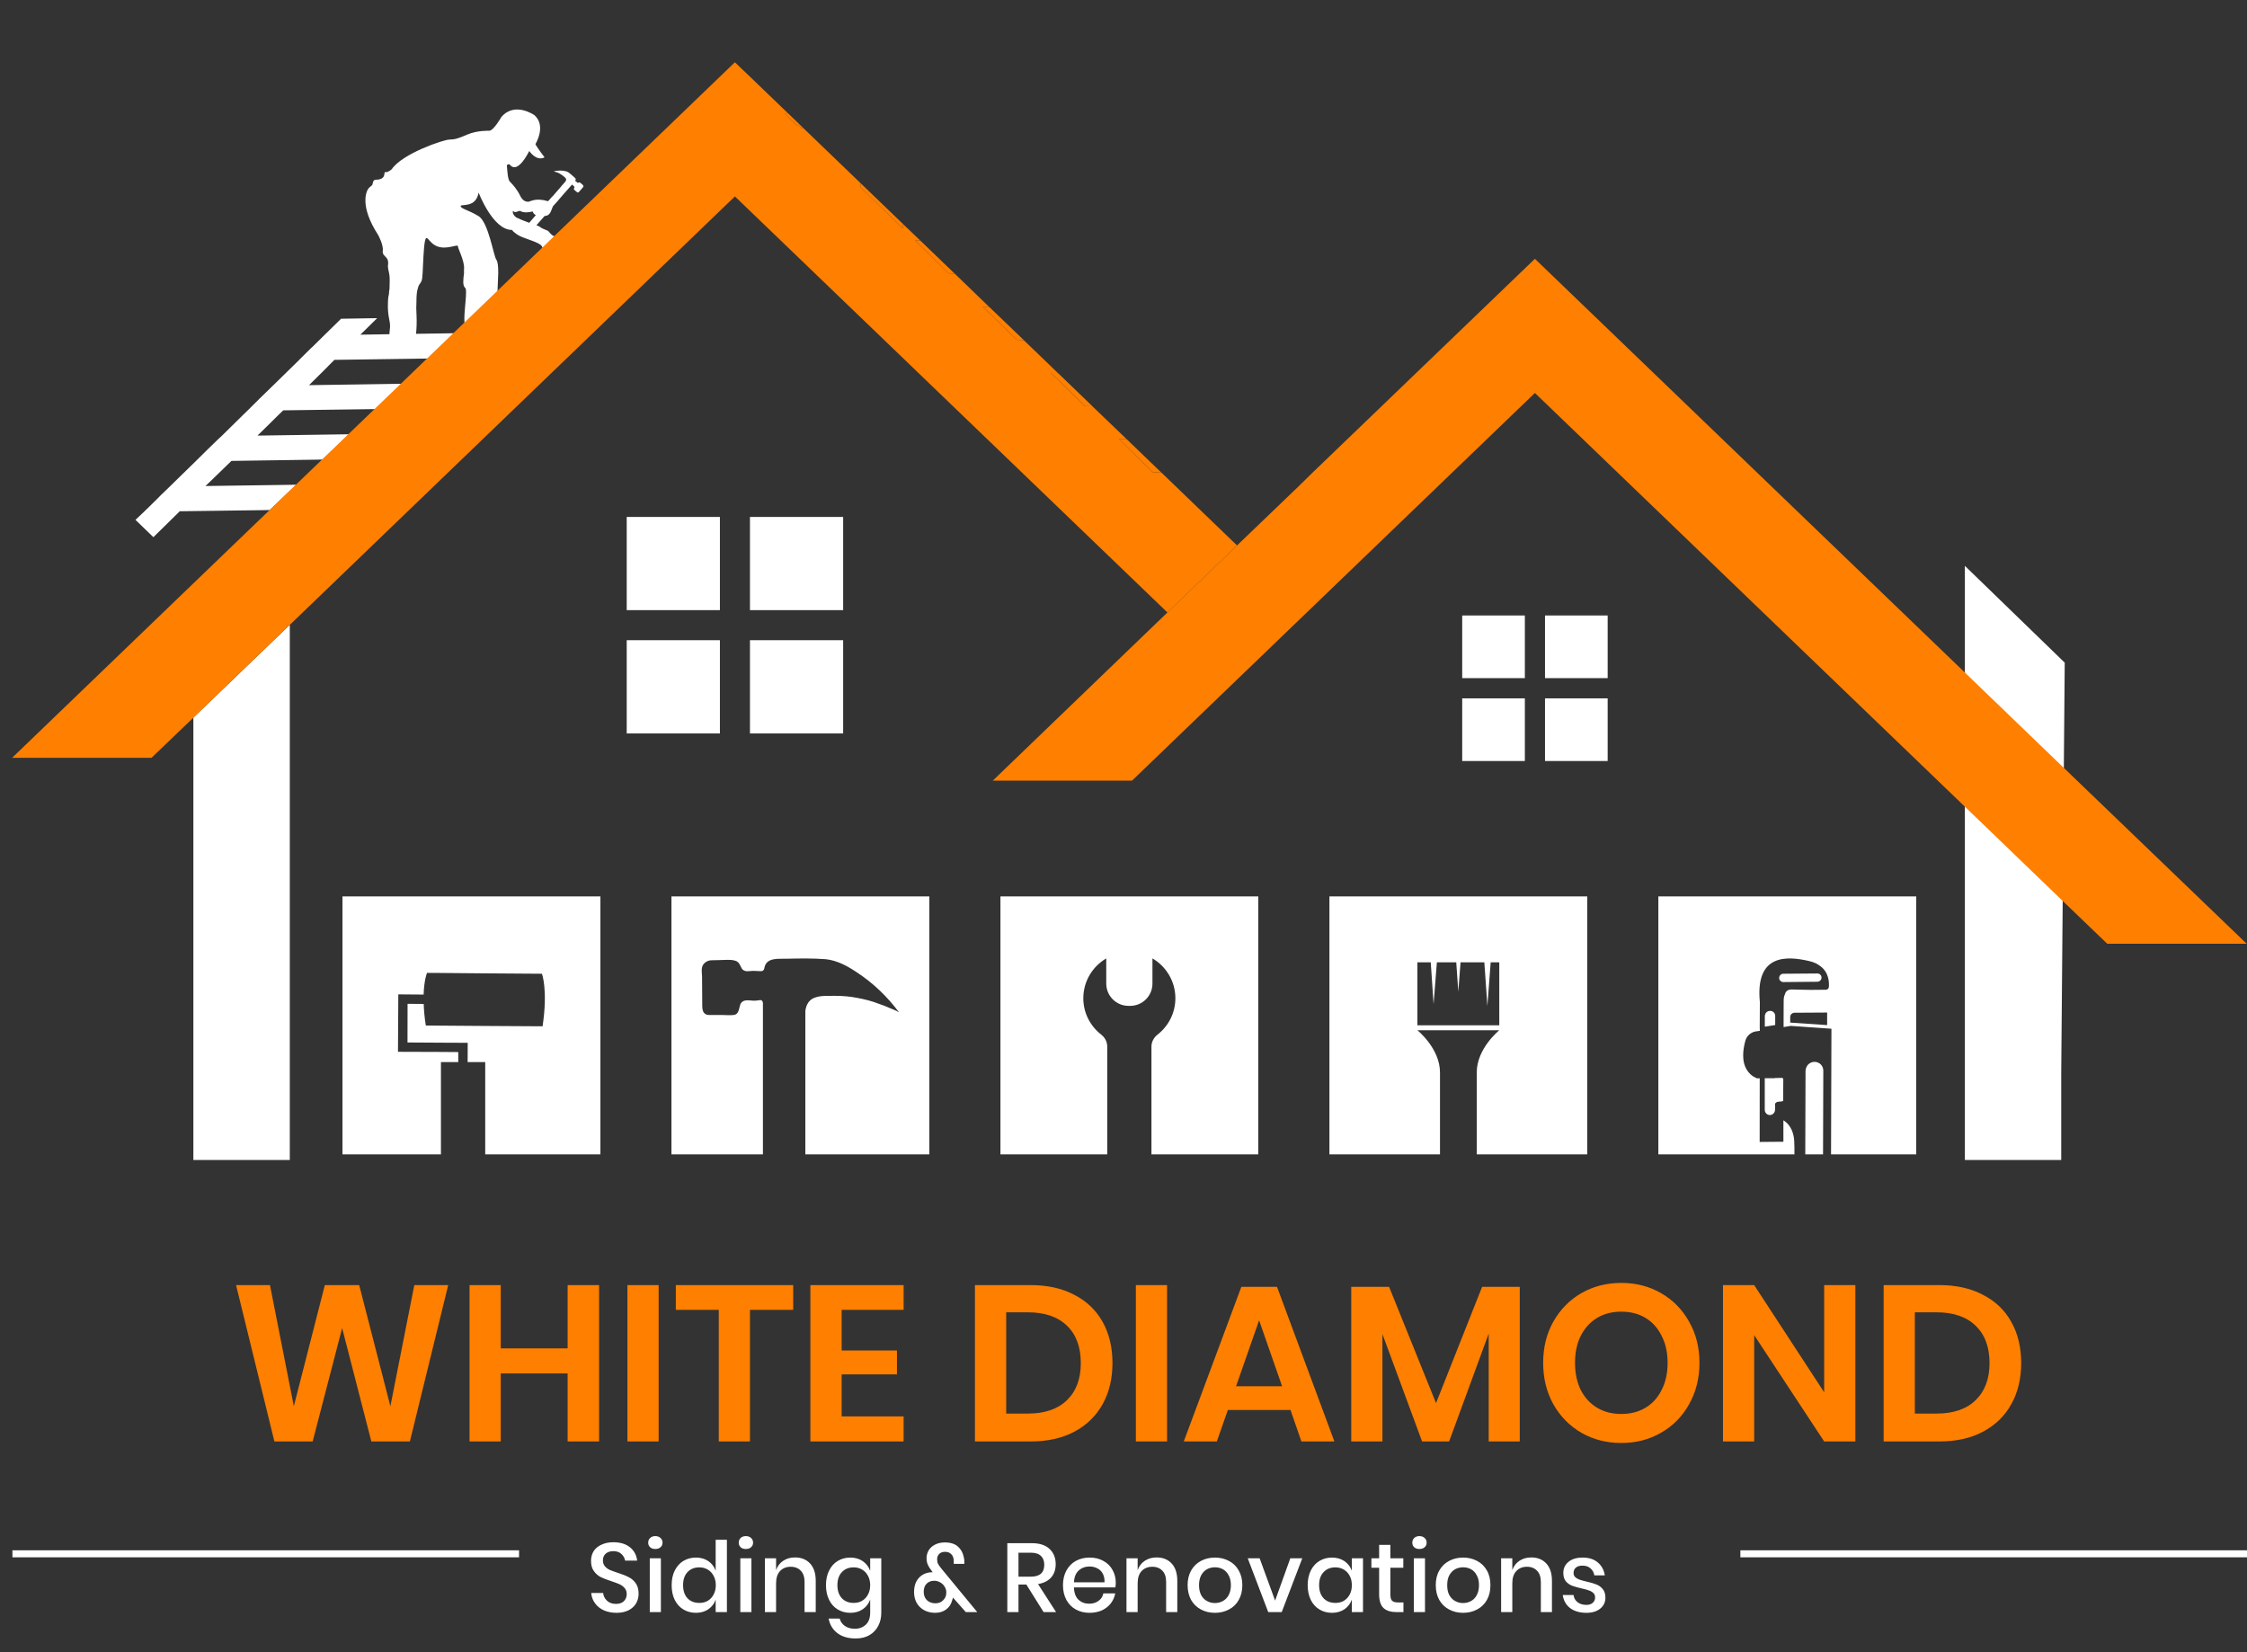 <svg width="34" height="25" viewBox="0 0 34 25" fill="none" xmlns="http://www.w3.org/2000/svg">
<rect x="0" y="0" width="34" height="25" fill="#333333" stroke="none"/>
<path d="M6.782 19.445L6.202 21.811H5.619L5.177 20.095L4.731 21.811H4.152L3.572 19.445H4.085L4.446 21.278L4.915 19.445H5.435L5.907 21.278L6.269 19.445H6.782ZM9.065 19.445V21.811H8.589V20.782H7.577V21.811H7.105V19.445H7.577V20.403H8.589V19.445H9.065ZM9.966 19.445V21.811H9.494V19.445H9.966ZM12.002 19.445V19.82H11.348V21.811H10.876V19.82H10.226V19.445H12.002ZM12.735 19.82V20.434H13.572V20.796H12.735V21.432H13.673V21.811H12.262V19.445H13.673V19.82H12.735ZM16.833 20.625C16.833 20.859 16.784 21.066 16.686 21.244C16.587 21.423 16.444 21.563 16.257 21.663C16.071 21.762 15.85 21.811 15.593 21.811H14.752V19.445H15.593C15.85 19.445 16.071 19.494 16.257 19.593C16.444 19.689 16.587 19.826 16.686 20.005C16.784 20.181 16.833 20.388 16.833 20.625ZM15.553 21.389C15.808 21.389 16.004 21.322 16.143 21.188C16.283 21.053 16.354 20.866 16.354 20.625C16.354 20.381 16.283 20.192 16.143 20.058C16.004 19.924 15.808 19.857 15.553 19.857H15.225V21.389H15.553ZM17.659 19.445V21.811H17.187V19.445H17.659ZM19.527 21.335H18.579L18.412 21.811H17.912L18.783 19.472H19.323L20.191 21.811H19.692L19.527 21.335ZM19.4 20.976L19.052 19.978L18.703 20.976H19.4ZM22.996 19.472V21.811H22.526V20.179L21.927 21.811H21.518L20.918 20.186V21.811H20.446V19.472H21.019L21.729 21.231L22.426 19.472H22.996ZM24.532 19.412C24.754 19.412 24.954 19.463 25.132 19.566C25.313 19.669 25.455 19.813 25.558 19.998C25.663 20.181 25.715 20.389 25.715 20.621C25.715 20.854 25.663 21.062 25.558 21.248C25.455 21.433 25.313 21.577 25.132 21.68C24.954 21.783 24.754 21.834 24.532 21.834C24.311 21.834 24.11 21.783 23.929 21.68C23.751 21.577 23.609 21.433 23.504 21.248C23.401 21.062 23.35 20.854 23.35 20.621C23.35 20.389 23.401 20.181 23.504 19.998C23.609 19.813 23.751 19.669 23.929 19.566C24.11 19.463 24.311 19.412 24.532 19.412ZM24.532 19.847C24.394 19.847 24.272 19.878 24.167 19.941C24.062 20.004 23.98 20.094 23.919 20.212C23.861 20.329 23.832 20.465 23.832 20.621C23.832 20.778 23.861 20.915 23.919 21.033C23.98 21.149 24.062 21.239 24.167 21.301C24.272 21.364 24.394 21.395 24.532 21.395C24.671 21.395 24.793 21.364 24.898 21.301C25.003 21.239 25.084 21.149 25.142 21.033C25.203 20.915 25.233 20.778 25.233 20.621C25.233 20.465 25.203 20.329 25.142 20.212C25.084 20.094 25.003 20.004 24.898 19.941C24.793 19.878 24.671 19.847 24.532 19.847ZM28.074 21.811H27.602L26.543 20.202V21.811H26.071V19.445H26.543L27.602 21.067V19.445H28.074V21.811ZM30.583 20.625C30.583 20.859 30.534 21.066 30.435 21.244C30.337 21.423 30.194 21.563 30.006 21.663C29.821 21.762 29.6 21.811 29.343 21.811H28.502V19.445H29.343C29.6 19.445 29.821 19.494 30.006 19.593C30.194 19.689 30.337 19.826 30.435 20.005C30.534 20.181 30.583 20.388 30.583 20.625ZM29.303 21.389C29.557 21.389 29.754 21.322 29.892 21.188C30.033 21.053 30.104 20.866 30.104 20.625C30.104 20.381 30.033 20.192 29.892 20.058C29.754 19.924 29.557 19.857 29.303 19.857H28.974V21.389H29.303Z" fill="#FF7F00"/>
<path d="M9.663 24.115C9.663 24.167 9.651 24.214 9.626 24.259C9.601 24.302 9.564 24.337 9.514 24.364C9.463 24.39 9.402 24.404 9.329 24.404C9.258 24.404 9.194 24.391 9.138 24.367C9.082 24.341 9.037 24.306 9.004 24.26C8.97 24.215 8.951 24.163 8.946 24.104H9.126C9.131 24.149 9.15 24.188 9.184 24.22C9.218 24.253 9.264 24.269 9.321 24.269C9.373 24.269 9.412 24.255 9.44 24.228C9.468 24.2 9.483 24.165 9.483 24.121C9.483 24.084 9.472 24.053 9.452 24.03C9.431 24.005 9.405 23.986 9.375 23.972C9.344 23.958 9.302 23.942 9.249 23.925C9.184 23.904 9.131 23.883 9.089 23.863C9.049 23.842 9.014 23.812 8.986 23.772C8.957 23.733 8.943 23.681 8.943 23.617C8.943 23.561 8.957 23.512 8.984 23.469C9.012 23.427 9.051 23.395 9.103 23.372C9.154 23.348 9.213 23.336 9.28 23.336C9.386 23.336 9.471 23.362 9.533 23.413C9.596 23.464 9.632 23.532 9.641 23.614H9.459C9.452 23.575 9.433 23.541 9.403 23.514C9.373 23.485 9.332 23.471 9.28 23.471C9.233 23.471 9.195 23.483 9.166 23.508C9.138 23.532 9.123 23.566 9.123 23.611C9.123 23.647 9.133 23.676 9.153 23.7C9.173 23.723 9.197 23.741 9.227 23.755C9.257 23.767 9.299 23.783 9.351 23.8C9.417 23.821 9.471 23.842 9.512 23.864C9.555 23.885 9.59 23.915 9.619 23.956C9.648 23.996 9.663 24.049 9.663 24.115ZM9.808 23.342C9.808 23.314 9.818 23.29 9.838 23.271C9.857 23.253 9.883 23.243 9.916 23.243C9.948 23.243 9.975 23.253 9.994 23.271C10.015 23.29 10.025 23.314 10.025 23.342C10.025 23.371 10.015 23.394 9.994 23.412C9.975 23.43 9.948 23.438 9.916 23.438C9.883 23.438 9.857 23.43 9.838 23.412C9.818 23.394 9.808 23.371 9.808 23.342ZM10 23.579V24.393H9.832V23.579H10ZM10.531 23.568C10.605 23.568 10.668 23.587 10.72 23.623C10.772 23.66 10.809 23.708 10.829 23.768V23.299H10.999V24.393H10.829V24.204C10.809 24.264 10.772 24.312 10.72 24.349C10.668 24.385 10.605 24.404 10.531 24.404C10.46 24.404 10.396 24.387 10.34 24.353C10.285 24.32 10.242 24.272 10.21 24.209C10.178 24.145 10.163 24.071 10.163 23.985C10.163 23.901 10.178 23.827 10.21 23.764C10.242 23.701 10.285 23.652 10.34 23.619C10.396 23.585 10.46 23.568 10.531 23.568ZM10.582 23.716C10.508 23.716 10.447 23.74 10.402 23.789C10.358 23.836 10.336 23.901 10.336 23.985C10.336 24.069 10.358 24.135 10.402 24.183C10.447 24.231 10.508 24.254 10.582 24.254C10.63 24.254 10.672 24.244 10.71 24.222C10.747 24.199 10.777 24.168 10.798 24.127C10.82 24.087 10.831 24.04 10.831 23.985C10.831 23.932 10.82 23.885 10.798 23.845C10.777 23.803 10.747 23.772 10.71 23.75C10.672 23.728 10.63 23.716 10.582 23.716ZM11.178 23.342C11.178 23.314 11.188 23.29 11.207 23.271C11.227 23.253 11.253 23.243 11.286 23.243C11.318 23.243 11.345 23.253 11.364 23.271C11.385 23.29 11.395 23.314 11.395 23.342C11.395 23.371 11.385 23.394 11.364 23.412C11.345 23.43 11.318 23.438 11.286 23.438C11.253 23.438 11.227 23.43 11.207 23.412C11.188 23.394 11.178 23.371 11.178 23.342ZM11.37 23.579V24.393H11.202V23.579H11.37ZM12.029 23.566C12.124 23.566 12.2 23.596 12.257 23.657C12.314 23.718 12.343 23.805 12.343 23.919V24.393H12.174V23.936C12.174 23.864 12.155 23.807 12.118 23.768C12.081 23.728 12.029 23.707 11.964 23.707C11.897 23.707 11.844 23.729 11.803 23.772C11.763 23.815 11.743 23.877 11.743 23.96V24.393H11.574V23.579H11.743V23.758C11.764 23.697 11.801 23.649 11.852 23.616C11.903 23.582 11.962 23.566 12.029 23.566ZM12.867 23.568C12.941 23.568 13.004 23.587 13.056 23.623C13.108 23.66 13.145 23.708 13.167 23.768V23.579H13.335V24.402C13.335 24.478 13.319 24.545 13.288 24.603C13.257 24.662 13.213 24.709 13.155 24.742C13.097 24.776 13.028 24.792 12.948 24.792C12.834 24.792 12.741 24.765 12.67 24.711C12.6 24.657 12.556 24.584 12.538 24.491H12.705C12.719 24.539 12.746 24.577 12.785 24.603C12.825 24.631 12.875 24.645 12.936 24.645C13.003 24.645 13.058 24.624 13.102 24.582C13.145 24.541 13.167 24.481 13.167 24.402V24.204C13.145 24.264 13.108 24.312 13.056 24.349C13.004 24.385 12.941 24.404 12.867 24.404C12.796 24.404 12.732 24.387 12.676 24.353C12.621 24.32 12.577 24.272 12.546 24.209C12.514 24.145 12.498 24.071 12.498 23.985C12.498 23.901 12.514 23.827 12.546 23.764C12.577 23.701 12.621 23.652 12.676 23.619C12.732 23.585 12.796 23.568 12.867 23.568ZM12.918 23.716C12.843 23.716 12.783 23.74 12.738 23.789C12.694 23.836 12.671 23.901 12.671 23.985C12.671 24.069 12.694 24.135 12.738 24.183C12.783 24.231 12.843 24.254 12.918 24.254C12.966 24.254 13.008 24.244 13.045 24.222C13.083 24.199 13.112 24.168 13.134 24.127C13.156 24.087 13.167 24.04 13.167 23.985C13.167 23.932 13.156 23.885 13.134 23.845C13.112 23.803 13.083 23.772 13.045 23.75C13.008 23.728 12.966 23.716 12.918 23.716ZM14.614 24.393L14.419 24.173C14.418 24.183 14.413 24.2 14.404 24.225C14.39 24.278 14.36 24.321 14.314 24.355C14.269 24.387 14.214 24.404 14.151 24.404C14.087 24.404 14.031 24.39 13.983 24.364C13.935 24.337 13.897 24.3 13.87 24.253C13.844 24.206 13.831 24.151 13.831 24.09C13.831 24.028 13.842 23.974 13.866 23.929C13.891 23.884 13.924 23.849 13.965 23.826C14.007 23.802 14.052 23.79 14.103 23.79H14.113L14.094 23.764C14.07 23.734 14.052 23.705 14.039 23.676C14.026 23.647 14.02 23.614 14.02 23.577C14.02 23.536 14.03 23.497 14.051 23.46C14.073 23.424 14.104 23.395 14.146 23.373C14.188 23.351 14.238 23.339 14.296 23.339C14.383 23.339 14.449 23.36 14.494 23.401C14.541 23.443 14.57 23.495 14.582 23.558C14.591 23.591 14.594 23.626 14.592 23.663H14.432V23.647C14.432 23.632 14.432 23.621 14.431 23.614C14.43 23.573 14.418 23.54 14.394 23.517C14.371 23.493 14.34 23.481 14.299 23.481C14.262 23.481 14.232 23.492 14.21 23.514C14.19 23.535 14.18 23.562 14.18 23.593C14.18 23.62 14.184 23.643 14.194 23.663C14.205 23.683 14.221 23.706 14.243 23.733L14.787 24.393H14.614ZM14.153 24.26C14.201 24.26 14.241 24.245 14.271 24.214C14.303 24.184 14.319 24.144 14.319 24.096C14.319 24.063 14.31 24.033 14.292 24.006C14.275 23.978 14.252 23.957 14.224 23.942C14.196 23.927 14.167 23.919 14.137 23.919C14.089 23.919 14.051 23.933 14.021 23.963C13.992 23.992 13.977 24.033 13.977 24.086C13.977 24.14 13.994 24.183 14.027 24.214C14.062 24.245 14.104 24.26 14.153 24.26ZM15.791 24.393L15.53 23.976H15.411V24.393H15.242V23.35H15.61C15.73 23.35 15.82 23.379 15.881 23.437C15.943 23.495 15.974 23.572 15.974 23.668C15.974 23.749 15.951 23.816 15.905 23.869C15.859 23.921 15.793 23.954 15.707 23.969L15.98 24.393H15.791ZM15.411 23.857H15.597C15.733 23.857 15.801 23.797 15.801 23.676C15.801 23.619 15.784 23.575 15.751 23.543C15.718 23.511 15.667 23.494 15.597 23.494H15.411V23.857ZM16.883 23.947C16.883 23.974 16.881 23.999 16.877 24.019H16.25C16.253 24.103 16.276 24.165 16.319 24.206C16.363 24.246 16.416 24.266 16.481 24.266C16.537 24.266 16.584 24.252 16.622 24.223C16.662 24.195 16.686 24.157 16.695 24.11H16.875C16.864 24.167 16.842 24.217 16.807 24.262C16.773 24.306 16.728 24.341 16.673 24.367C16.617 24.391 16.556 24.404 16.488 24.404C16.409 24.404 16.339 24.387 16.278 24.353C16.218 24.32 16.171 24.272 16.136 24.209C16.102 24.145 16.084 24.071 16.084 23.985C16.084 23.901 16.102 23.827 16.136 23.764C16.171 23.701 16.218 23.652 16.278 23.619C16.339 23.585 16.409 23.568 16.488 23.568C16.568 23.568 16.637 23.585 16.696 23.619C16.756 23.651 16.802 23.697 16.834 23.755C16.866 23.812 16.883 23.876 16.883 23.947ZM16.713 23.942C16.715 23.889 16.705 23.845 16.685 23.809C16.665 23.773 16.637 23.746 16.602 23.73C16.567 23.712 16.529 23.703 16.488 23.703C16.422 23.703 16.367 23.723 16.322 23.764C16.278 23.804 16.254 23.864 16.25 23.942H16.713ZM17.501 23.566C17.595 23.566 17.671 23.596 17.728 23.657C17.785 23.718 17.814 23.805 17.814 23.919V24.393H17.645V23.936C17.645 23.864 17.627 23.807 17.589 23.768C17.552 23.728 17.501 23.707 17.436 23.707C17.369 23.707 17.315 23.729 17.274 23.772C17.234 23.815 17.214 23.877 17.214 23.96V24.393H17.045V23.579H17.214V23.758C17.236 23.697 17.272 23.649 17.323 23.616C17.375 23.582 17.434 23.566 17.501 23.566ZM18.384 23.568C18.462 23.568 18.533 23.585 18.596 23.619C18.66 23.652 18.709 23.701 18.744 23.764C18.78 23.827 18.798 23.901 18.798 23.985C18.798 24.071 18.78 24.145 18.744 24.209C18.709 24.272 18.66 24.32 18.596 24.353C18.533 24.387 18.462 24.404 18.384 24.404C18.305 24.404 18.234 24.387 18.171 24.353C18.109 24.32 18.059 24.272 18.023 24.209C17.988 24.144 17.97 24.07 17.97 23.985C17.97 23.901 17.988 23.827 18.023 23.764C18.059 23.701 18.109 23.652 18.171 23.619C18.234 23.585 18.305 23.568 18.384 23.568ZM18.384 23.715C18.34 23.715 18.3 23.725 18.264 23.744C18.227 23.764 18.198 23.795 18.175 23.836C18.154 23.876 18.143 23.926 18.143 23.985C18.143 24.045 18.154 24.096 18.175 24.136C18.198 24.177 18.227 24.206 18.264 24.226C18.3 24.246 18.34 24.256 18.384 24.256C18.427 24.256 18.467 24.246 18.503 24.226C18.54 24.206 18.569 24.177 18.591 24.136C18.613 24.096 18.625 24.045 18.625 23.985C18.625 23.926 18.613 23.876 18.591 23.836C18.569 23.795 18.54 23.764 18.503 23.744C18.467 23.725 18.427 23.715 18.384 23.715ZM19.294 24.219L19.524 23.579H19.705L19.394 24.393H19.19L18.88 23.579H19.06L19.294 24.219ZM20.155 23.568C20.229 23.568 20.292 23.587 20.345 23.623C20.397 23.66 20.434 23.708 20.455 23.768V23.579H20.624V24.393H20.455V24.204C20.434 24.264 20.397 24.312 20.345 24.349C20.292 24.385 20.229 24.404 20.155 24.404C20.084 24.404 20.021 24.387 19.965 24.353C19.909 24.32 19.866 24.272 19.834 24.209C19.803 24.145 19.787 24.071 19.787 23.985C19.787 23.901 19.803 23.827 19.834 23.764C19.866 23.701 19.909 23.652 19.965 23.619C20.021 23.585 20.084 23.568 20.155 23.568ZM20.207 23.716C20.132 23.716 20.072 23.74 20.027 23.789C19.982 23.836 19.96 23.901 19.96 23.985C19.96 24.069 19.982 24.135 20.027 24.183C20.072 24.231 20.132 24.254 20.207 24.254C20.254 24.254 20.297 24.244 20.334 24.222C20.372 24.199 20.401 24.168 20.423 24.127C20.445 24.087 20.455 24.04 20.455 23.985C20.455 23.932 20.445 23.885 20.423 23.845C20.401 23.803 20.372 23.772 20.334 23.75C20.297 23.728 20.254 23.716 20.207 23.716ZM21.236 24.247V24.393H21.132C21.045 24.393 20.979 24.373 20.934 24.331C20.89 24.289 20.868 24.219 20.868 24.121V23.722H20.751V23.579H20.868V23.376H21.038V23.579H21.234V23.722H21.038V24.124C21.038 24.171 21.046 24.203 21.063 24.22C21.08 24.238 21.111 24.247 21.154 24.247H21.236ZM21.37 23.342C21.37 23.314 21.38 23.29 21.399 23.271C21.419 23.253 21.445 23.243 21.478 23.243C21.51 23.243 21.536 23.253 21.556 23.271C21.577 23.29 21.587 23.314 21.587 23.342C21.587 23.371 21.577 23.394 21.556 23.412C21.536 23.43 21.51 23.438 21.478 23.438C21.445 23.438 21.419 23.43 21.399 23.412C21.38 23.394 21.37 23.371 21.37 23.342ZM21.562 23.579V24.393H21.393V23.579H21.562ZM22.139 23.568C22.217 23.568 22.288 23.585 22.351 23.619C22.414 23.652 22.464 23.701 22.499 23.764C22.535 23.827 22.552 23.901 22.552 23.985C22.552 24.071 22.535 24.145 22.499 24.209C22.464 24.272 22.414 24.32 22.351 24.353C22.288 24.387 22.217 24.404 22.139 24.404C22.06 24.404 21.989 24.387 21.926 24.353C21.863 24.32 21.814 24.272 21.778 24.209C21.742 24.144 21.725 24.07 21.725 23.985C21.725 23.901 21.742 23.827 21.778 23.764C21.814 23.701 21.863 23.652 21.926 23.619C21.989 23.585 22.06 23.568 22.139 23.568ZM22.139 23.715C22.095 23.715 22.055 23.725 22.019 23.744C21.982 23.764 21.953 23.795 21.93 23.836C21.908 23.876 21.898 23.926 21.898 23.985C21.898 24.045 21.908 24.096 21.93 24.136C21.953 24.177 21.982 24.206 22.019 24.226C22.055 24.246 22.095 24.256 22.139 24.256C22.182 24.256 22.222 24.246 22.258 24.226C22.295 24.206 22.324 24.177 22.345 24.136C22.368 24.096 22.379 24.045 22.379 23.985C22.379 23.926 22.368 23.876 22.345 23.836C22.324 23.795 22.295 23.764 22.258 23.744C22.222 23.725 22.182 23.715 22.139 23.715ZM23.17 23.566C23.264 23.566 23.34 23.596 23.397 23.657C23.454 23.718 23.483 23.805 23.483 23.919V24.393H23.315V23.936C23.315 23.864 23.296 23.807 23.258 23.768C23.221 23.728 23.17 23.707 23.105 23.707C23.038 23.707 22.984 23.729 22.944 23.772C22.903 23.815 22.883 23.877 22.883 23.96V24.393H22.714V23.579H22.883V23.758C22.905 23.697 22.941 23.649 22.992 23.616C23.044 23.582 23.103 23.566 23.17 23.566ZM23.948 23.568C24.043 23.568 24.12 23.593 24.177 23.642C24.235 23.691 24.27 23.756 24.283 23.837H24.124C24.117 23.793 24.098 23.758 24.066 23.731C24.035 23.703 23.995 23.69 23.943 23.69C23.901 23.69 23.868 23.7 23.844 23.721C23.822 23.74 23.81 23.767 23.81 23.802C23.81 23.828 23.819 23.848 23.835 23.864C23.852 23.88 23.873 23.892 23.898 23.901C23.923 23.91 23.959 23.92 24.005 23.931C24.067 23.944 24.116 23.959 24.153 23.974C24.192 23.988 24.224 24.012 24.251 24.044C24.278 24.076 24.292 24.119 24.292 24.174C24.292 24.242 24.266 24.298 24.214 24.34C24.163 24.382 24.093 24.404 24.005 24.404C23.904 24.404 23.822 24.38 23.759 24.333C23.696 24.285 23.659 24.219 23.646 24.135H23.81C23.815 24.179 23.835 24.215 23.869 24.242C23.904 24.27 23.949 24.284 24.005 24.284C24.046 24.284 24.077 24.273 24.1 24.253C24.124 24.231 24.136 24.204 24.136 24.172C24.136 24.143 24.127 24.12 24.109 24.104C24.091 24.087 24.069 24.074 24.042 24.065C24.016 24.055 23.979 24.045 23.933 24.035C23.874 24.022 23.826 24.008 23.788 23.994C23.752 23.98 23.72 23.958 23.694 23.928C23.668 23.896 23.655 23.854 23.655 23.8C23.655 23.732 23.681 23.676 23.732 23.634C23.784 23.59 23.856 23.568 23.948 23.568Z" fill="white"/>
<path d="M7.854 23.458H0.188V23.564H7.854V23.458Z" fill="white"/>
<path d="M34 23.458H26.334V23.564H34V23.458Z" fill="white"/>
<path d="M23.073 9.313H22.125V10.261H23.073V9.313Z" fill="white"/>
<path d="M23.073 10.567H22.125V11.515H23.073V10.567Z" fill="white"/>
<path d="M24.326 9.313H23.378V10.261H24.326V9.313Z" fill="white"/>
<path d="M24.326 10.567H23.378V11.515H24.326V10.567Z" fill="white"/>
<path d="M10.893 7.822H9.483V9.232H10.893V7.822Z" fill="white"/>
<path d="M10.893 9.687H9.483V11.098H10.893V9.687Z" fill="white"/>
<path d="M12.758 7.822H11.348V9.232H12.758V7.822Z" fill="white"/>
<path d="M12.758 9.687H11.348V11.098H12.758V9.687Z" fill="white"/>
<path d="M7.773 3.2C7.803 3.223 7.82 3.198 7.868 3.19C7.92 3.226 8.011 3.213 8.06 3.199C8.065 3.222 8.083 3.242 8.104 3.253C8.106 3.254 8.108 3.254 8.109 3.254L8.008 3.371C7.955 3.352 7.87 3.319 7.844 3.304C7.755 3.279 7.744 3.173 7.773 3.2ZM2.321 8.128L2.72 7.736L3.986 7.719L4.082 7.717L4.483 7.334L4.391 7.336L3.109 7.354L3.168 7.298L3.502 6.974L4.796 6.955L4.883 6.953L5.283 6.571L5.202 6.572L3.896 6.591L4.026 6.464L4.218 6.274L4.286 6.209L5.607 6.191L5.685 6.19L6.087 5.807L6.013 5.808L4.676 5.828L4.876 5.63L5.06 5.445L6.419 5.426L6.487 5.424L6.888 5.042L6.826 5.043L6.295 5.051C6.304 4.971 6.307 4.881 6.303 4.78C6.298 4.698 6.297 4.63 6.301 4.572C6.301 4.463 6.309 4.399 6.323 4.362C6.344 4.269 6.384 4.3 6.391 4.179C6.391 4.169 6.39 4.158 6.394 4.147C6.405 3.954 6.408 3.777 6.428 3.658C6.456 3.517 6.481 3.678 6.617 3.728C6.759 3.783 6.928 3.69 6.928 3.724C6.928 3.758 7.028 3.944 7.022 4.061C7.022 4.084 7.019 4.111 7.021 4.136C7.009 4.232 6.998 4.321 7.038 4.355C7.078 4.381 7.019 4.7 7.027 4.854C7.027 4.87 7.028 4.885 7.031 4.897V4.903L7.527 4.433L7.529 4.381L7.539 4.129C7.538 4.04 7.536 3.968 7.51 3.929C7.467 3.87 7.391 3.359 7.239 3.269C7.092 3.179 6.97 3.158 6.97 3.117C6.975 3.083 7.201 3.152 7.242 2.914C7.242 2.914 7.458 3.483 7.747 3.479C7.747 3.479 7.774 3.525 7.873 3.575C7.966 3.619 8.174 3.671 8.2 3.728C8.203 3.734 8.204 3.74 8.207 3.743C8.219 3.764 8.232 3.74 8.251 3.72C8.259 3.72 8.268 3.72 8.273 3.723L8.421 3.581C8.409 3.581 8.398 3.578 8.386 3.573C8.369 3.569 8.356 3.56 8.347 3.55C8.331 3.542 8.297 3.491 8.288 3.491C8.244 3.471 8.195 3.457 8.169 3.432C8.155 3.423 8.136 3.414 8.117 3.408L8.241 3.268C8.259 3.266 8.276 3.265 8.291 3.254C8.321 3.237 8.337 3.201 8.347 3.17C8.356 3.151 8.362 3.136 8.367 3.121L8.392 3.093L8.451 3.027L8.457 3.019L8.528 2.937L8.628 2.824C8.637 2.814 8.643 2.805 8.652 2.796C8.653 2.795 8.656 2.795 8.658 2.795C8.66 2.795 8.663 2.798 8.665 2.801L8.672 2.807C8.681 2.817 8.696 2.823 8.692 2.838C8.686 2.847 8.677 2.858 8.687 2.87C8.693 2.876 8.702 2.882 8.708 2.889C8.717 2.894 8.723 2.901 8.73 2.907C8.734 2.909 8.737 2.912 8.742 2.913C8.749 2.913 8.757 2.909 8.761 2.903L8.81 2.847C8.816 2.839 8.826 2.832 8.828 2.822C8.829 2.813 8.826 2.804 8.819 2.799L8.804 2.785C8.795 2.777 8.786 2.768 8.774 2.762C8.767 2.758 8.761 2.761 8.751 2.764C8.742 2.77 8.734 2.764 8.729 2.756L8.715 2.745C8.711 2.742 8.705 2.74 8.703 2.734C8.703 2.733 8.706 2.73 8.708 2.727C8.721 2.705 8.696 2.687 8.681 2.675C8.656 2.653 8.632 2.629 8.604 2.61C8.582 2.594 8.553 2.588 8.526 2.584C8.477 2.578 8.424 2.582 8.378 2.592C8.384 2.594 8.396 2.598 8.401 2.6C8.411 2.603 8.42 2.606 8.43 2.609C8.448 2.616 8.464 2.622 8.48 2.634C8.498 2.643 8.513 2.655 8.526 2.666C8.538 2.677 8.553 2.687 8.562 2.7C8.579 2.731 8.545 2.758 8.526 2.78L8.522 2.786L8.51 2.798L8.467 2.85L8.435 2.886L8.364 2.968L8.355 2.975L8.297 3.04L8.294 3.045C8.274 3.04 8.251 3.033 8.226 3.028C8.186 3.022 8.144 3.018 8.102 3.024C8.089 3.025 8.074 3.028 8.059 3.033C8.052 3.034 8.043 3.037 8.033 3.04C8.024 3.043 8.012 3.049 8 3.052C7.965 3.055 7.915 3.045 7.876 2.972C7.824 2.861 7.752 2.786 7.728 2.762C7.703 2.742 7.686 2.705 7.678 2.603C7.669 2.499 7.669 2.499 7.669 2.499C7.669 2.499 7.696 2.476 7.711 2.489C7.733 2.511 7.821 2.641 8.009 2.285C8.009 2.285 8.113 2.446 8.24 2.381C8.24 2.381 8.114 2.217 8.102 2.18C8.102 2.18 8.271 1.907 8.087 1.743C8.087 1.743 7.79 1.532 7.587 1.77C7.587 1.77 7.47 1.975 7.405 1.978C7.405 1.978 7.22 1.971 7.071 2.036C6.929 2.099 6.875 2.111 6.799 2.112C6.718 2.112 6.09 2.321 5.928 2.56C5.928 2.56 5.871 2.612 5.838 2.604C5.799 2.595 5.839 2.668 5.773 2.702C5.703 2.737 5.659 2.696 5.644 2.757C5.634 2.817 5.623 2.802 5.582 2.844C5.541 2.887 5.436 3.114 5.721 3.554C5.721 3.554 5.804 3.703 5.792 3.794C5.781 3.888 5.882 3.872 5.873 3.994C5.863 4.059 5.882 4.091 5.891 4.153C5.898 4.195 5.898 4.259 5.894 4.368C5.889 4.393 5.886 4.424 5.885 4.451C5.873 4.5 5.87 4.541 5.87 4.578C5.86 4.811 5.919 4.865 5.898 4.989C5.897 5.012 5.894 5.034 5.892 5.057L5.453 5.064L5.707 4.814L5.161 4.823L4.908 5.071L4.721 5.255L4.712 5.262L4.539 5.433L4.52 5.453L4.13 5.835L3.933 6.026L3.74 6.218L3.673 6.283L3.48 6.473L3.351 6.6L3.302 6.645L3.153 6.789L2.958 6.982L2.627 7.305L2.568 7.363L2.429 7.497L2.372 7.555L2.237 7.688L2.222 7.702L2.178 7.745L2.05 7.866L2.321 8.128Z" fill="white"/>
<path d="M4.385 9.454V17.552H2.926V10.858L4.381 9.458L4.385 9.454Z" fill="white"/>
<path d="M31.242 10.027L31.189 16.239V17.552H29.731V8.562L31.242 10.027Z" fill="white"/>
<path d="M18.718 8.253L17.665 9.268L11.12 2.972L4.386 9.454L4.381 9.457L2.926 10.859L2.922 10.863L2.292 11.467H0.183L2.922 8.831L4.381 7.427L11.12 0.942L11.22 1.038L11.302 1.116L11.918 1.709C11.903 1.713 11.889 1.718 11.873 1.718L12.063 1.904C12.069 1.901 12.082 1.901 12.093 1.901C12.116 1.926 12.133 1.96 12.149 1.932L13.019 2.769L13.022 2.836L13.659 3.453V3.446C13.661 3.43 13.664 3.411 13.664 3.39L13.923 3.638L13.843 3.637L14.356 4.137L14.446 4.14L14.966 4.643L14.871 4.64L15.387 5.142L15.489 5.145L16.009 5.646L15.902 5.643L16.416 6.145L16.53 6.148L17.05 6.647L16.932 6.644L17.446 7.147L17.572 7.149L18.718 8.253Z" fill="#FF7F00"/>
<path d="M12.149 1.932C12.132 1.959 12.117 1.927 12.092 1.901C12.082 1.901 12.069 1.901 12.063 1.904L11.872 1.718C11.888 1.717 11.904 1.714 11.919 1.709L12.149 1.932Z" fill="#FF7F00"/>
<path d="M13.664 3.39C13.664 3.411 13.662 3.43 13.659 3.446V3.453L13.021 2.836L13.019 2.769L13.664 3.39Z" fill="#FF7F00"/>
<path d="M14.445 4.14L14.356 4.138L13.843 3.636L13.923 3.638L14.445 4.14Z" fill="#FF7F00"/>
<path d="M15.489 5.144L15.387 5.142L14.872 4.64L14.966 4.642L15.489 5.144Z" fill="#FF7F00"/>
<path d="M16.531 6.148L16.417 6.145L15.903 5.643L16.009 5.645L16.531 6.148Z" fill="#FF7F00"/>
<path d="M17.572 7.15L17.446 7.146L16.931 6.644L17.051 6.648L17.572 7.15Z" fill="#FF7F00"/>
<path d="M33.995 14.28H31.885L31.241 13.661L29.731 12.206L23.225 5.946L17.129 11.812H15.022L17.663 9.269L18.718 8.253L19.638 7.37L19.86 7.152L23.225 3.916L29.716 10.162L31.223 11.614L33.995 14.28Z" fill="#FF7F00"/>
<path d="M9.085 13.564V17.467H7.342V16.071H7.076L7.077 15.779L6.647 15.777L6.166 15.774L6.167 15.189L6.411 15.191C6.415 15.288 6.423 15.393 6.443 15.517L6.65 15.519L7.339 15.524L8.21 15.529C8.293 14.973 8.2 14.734 8.2 14.734L7.34 14.728L6.652 14.722L6.461 14.721C6.461 14.721 6.417 14.824 6.41 15.049L6.027 15.046L6.022 15.915L6.646 15.917L6.934 15.919V16.071H6.672V17.467H5.182V13.564L9.085 13.564Z" fill="white"/>
<path d="M14.062 13.564V17.467H12.186V15.294C12.199 15.204 12.239 15.123 12.339 15.092C12.432 15.061 12.531 15.071 12.63 15.068C12.746 15.068 12.861 15.077 12.97 15.099C13.084 15.12 13.196 15.148 13.304 15.191C13.359 15.21 13.413 15.229 13.465 15.254C13.495 15.269 13.567 15.291 13.604 15.319C13.43 15.083 13.207 14.869 12.955 14.706C12.822 14.617 12.666 14.532 12.496 14.514C12.296 14.499 12.098 14.502 11.895 14.507C11.778 14.51 11.599 14.485 11.567 14.641C11.565 14.659 11.558 14.677 11.544 14.688C11.521 14.7 11.49 14.693 11.465 14.693C11.429 14.693 11.395 14.688 11.357 14.693C11.296 14.7 11.24 14.699 11.214 14.635C11.19 14.588 11.177 14.55 11.119 14.535C11.047 14.515 10.967 14.527 10.899 14.527L10.769 14.53C10.717 14.53 10.67 14.554 10.639 14.598C10.607 14.65 10.621 14.718 10.623 14.778L10.626 15.225C10.626 15.261 10.632 15.316 10.67 15.341C10.691 15.358 10.719 15.358 10.748 15.358H10.924C10.982 15.358 11.041 15.365 11.1 15.358C11.183 15.35 11.18 15.259 11.202 15.198C11.24 15.112 11.33 15.14 11.407 15.142C11.429 15.142 11.447 15.14 11.472 15.137C11.488 15.134 11.512 15.129 11.524 15.137C11.537 15.145 11.54 15.155 11.541 15.167C11.541 15.17 11.544 15.17 11.544 15.173V17.467H10.16V13.564H14.062Z" fill="white"/>
<path d="M19.039 13.564V17.467H17.423V15.836C17.423 15.764 17.459 15.699 17.515 15.655C17.679 15.527 17.785 15.328 17.785 15.105C17.785 14.848 17.645 14.623 17.438 14.502V14.883C17.438 15.069 17.287 15.22 17.101 15.22H17.076C16.89 15.22 16.739 15.069 16.739 14.883V14.502C16.532 14.623 16.392 14.848 16.392 15.105C16.392 15.328 16.498 15.527 16.663 15.655C16.719 15.699 16.754 15.764 16.754 15.836V17.467H15.138V13.564H19.039Z" fill="white"/>
<path d="M20.116 13.564V17.467H21.789V16.228C21.789 15.863 21.447 15.589 21.447 15.589H22.686C22.686 15.589 22.345 15.863 22.345 16.228V17.467H24.017V13.564H20.116ZM22.686 15.514H21.447V14.561H21.649L21.692 15.194L21.742 14.561H22.035L22.066 15.006L22.1 14.561H22.46L22.506 15.223L22.556 14.561H22.686L22.686 15.514Z" fill="white"/>
<path d="M27.589 16.2L27.585 17.467H27.316L27.32 16.203C27.322 16.164 27.337 16.132 27.36 16.107C27.385 16.083 27.418 16.067 27.455 16.067C27.53 16.067 27.589 16.126 27.589 16.2Z" fill="white"/>
<path d="M27.562 14.793C27.561 14.827 27.533 14.855 27.499 14.855L26.983 14.86C26.966 14.86 26.951 14.852 26.939 14.841C26.927 14.83 26.921 14.814 26.921 14.798C26.921 14.762 26.95 14.734 26.983 14.734L27.499 14.73C27.535 14.73 27.562 14.758 27.562 14.793Z" fill="white"/>
<path d="M26.782 15.296C26.762 15.296 26.743 15.304 26.728 15.318C26.713 15.332 26.706 15.353 26.704 15.374V15.535L26.861 15.51V15.372C26.861 15.329 26.827 15.294 26.782 15.296ZM26.782 15.296C26.762 15.296 26.743 15.304 26.728 15.318C26.713 15.332 26.706 15.353 26.704 15.374V15.535L26.861 15.51V15.372C26.861 15.329 26.827 15.294 26.782 15.296ZM25.093 13.564V17.467H27.152V17.353C27.152 17.337 27.152 17.321 27.15 17.305C27.15 17.291 27.149 17.278 27.149 17.265C27.143 17.152 27.102 17.037 27.009 16.968C27.001 16.962 26.992 16.957 26.985 16.951V17.276L26.626 17.279L26.627 16.316H26.586C26.579 16.312 26.57 16.31 26.562 16.306C26.447 16.253 26.385 16.133 26.378 16.011C26.373 15.94 26.381 15.867 26.397 15.798C26.404 15.767 26.412 15.731 26.428 15.703C26.457 15.652 26.508 15.618 26.564 15.607L26.589 15.604L26.629 15.597L26.627 15.547L26.629 15.163C26.556 14.427 27.043 14.465 27.375 14.542C27.446 14.558 27.499 14.584 27.54 14.616C27.672 14.709 27.679 14.86 27.673 14.934C27.672 14.957 27.651 14.976 27.628 14.976L27.4 14.978C27.304 14.979 27.206 14.972 27.11 14.972C27.072 14.972 27.037 14.982 27.017 15.021C27.01 15.037 27.004 15.053 26.998 15.071C26.989 15.105 26.988 15.14 26.989 15.176C26.988 15.176 26.988 15.436 26.988 15.436V15.541L27.096 15.523L27.712 15.566V15.567L27.706 17.467H28.995V13.564H25.093ZM27.647 15.511L27.088 15.473V15.39C27.088 15.352 27.119 15.322 27.158 15.324L27.647 15.321V15.511ZM26.859 16.696C26.88 16.668 26.908 16.665 26.936 16.665C26.939 16.665 26.952 16.663 26.963 16.663C26.973 16.663 26.982 16.656 26.982 16.646L26.983 16.332C26.983 16.331 26.983 16.331 26.983 16.331C26.982 16.322 26.974 16.313 26.964 16.313L26.859 16.315H26.703V16.793C26.703 16.836 26.737 16.872 26.781 16.872C26.802 16.872 26.821 16.863 26.836 16.848C26.848 16.835 26.856 16.82 26.858 16.801C26.858 16.801 26.858 16.801 26.859 16.799C26.858 16.796 26.858 16.795 26.858 16.792L26.859 16.697C26.859 16.696 26.859 16.696 26.859 16.696ZM26.782 15.296C26.762 15.296 26.743 15.304 26.728 15.318C26.713 15.332 26.706 15.353 26.704 15.374V15.535L26.861 15.51V15.372C26.861 15.329 26.827 15.294 26.782 15.296ZM26.782 15.296C26.762 15.296 26.743 15.304 26.728 15.318C26.713 15.332 26.706 15.353 26.704 15.374V15.535L26.861 15.51V15.372C26.861 15.329 26.827 15.294 26.782 15.296Z" fill="white"/>
<path d="M26.964 16.313L26.859 16.315V16.696C26.88 16.668 26.908 16.665 26.936 16.665C26.939 16.665 26.952 16.663 26.963 16.663C26.973 16.663 26.982 16.656 26.982 16.646L26.983 16.333C26.983 16.331 26.983 16.331 26.983 16.331C26.982 16.322 26.974 16.313 26.964 16.313ZM26.964 16.313L26.859 16.315V16.696C26.88 16.668 26.908 16.665 26.936 16.665C26.939 16.665 26.952 16.663 26.963 16.663C26.973 16.663 26.982 16.656 26.982 16.646L26.983 16.333C26.983 16.331 26.983 16.331 26.983 16.331C26.982 16.322 26.974 16.313 26.964 16.313ZM26.964 16.313L26.859 16.315V16.696C26.88 16.668 26.908 16.665 26.936 16.665C26.939 16.665 26.952 16.663 26.963 16.663C26.973 16.663 26.982 16.656 26.982 16.646L26.983 16.333C26.983 16.331 26.983 16.331 26.983 16.331C26.982 16.322 26.974 16.313 26.964 16.313ZM26.964 16.313L26.859 16.315V16.696C26.88 16.668 26.908 16.665 26.936 16.665C26.939 16.665 26.952 16.663 26.963 16.663C26.973 16.663 26.982 16.656 26.982 16.646L26.983 16.333C26.983 16.331 26.983 16.331 26.983 16.331C26.982 16.322 26.974 16.313 26.964 16.313ZM26.964 16.313L26.859 16.315V16.696C26.88 16.668 26.908 16.665 26.936 16.665C26.939 16.665 26.952 16.663 26.963 16.663C26.973 16.663 26.982 16.656 26.982 16.646L26.983 16.333C26.983 16.331 26.983 16.331 26.983 16.331C26.982 16.322 26.974 16.313 26.964 16.313ZM26.964 16.313L26.859 16.315V16.696C26.88 16.668 26.908 16.665 26.936 16.665C26.939 16.665 26.952 16.663 26.963 16.663C26.973 16.663 26.982 16.656 26.982 16.646L26.983 16.333C26.983 16.331 26.983 16.331 26.983 16.331C26.982 16.322 26.974 16.313 26.964 16.313Z" fill="white"/>
<path d="M26.846 16.757C26.849 16.768 26.852 16.782 26.858 16.792L26.859 16.697C26.848 16.715 26.843 16.736 26.846 16.757Z" fill="white"/>
</svg>
